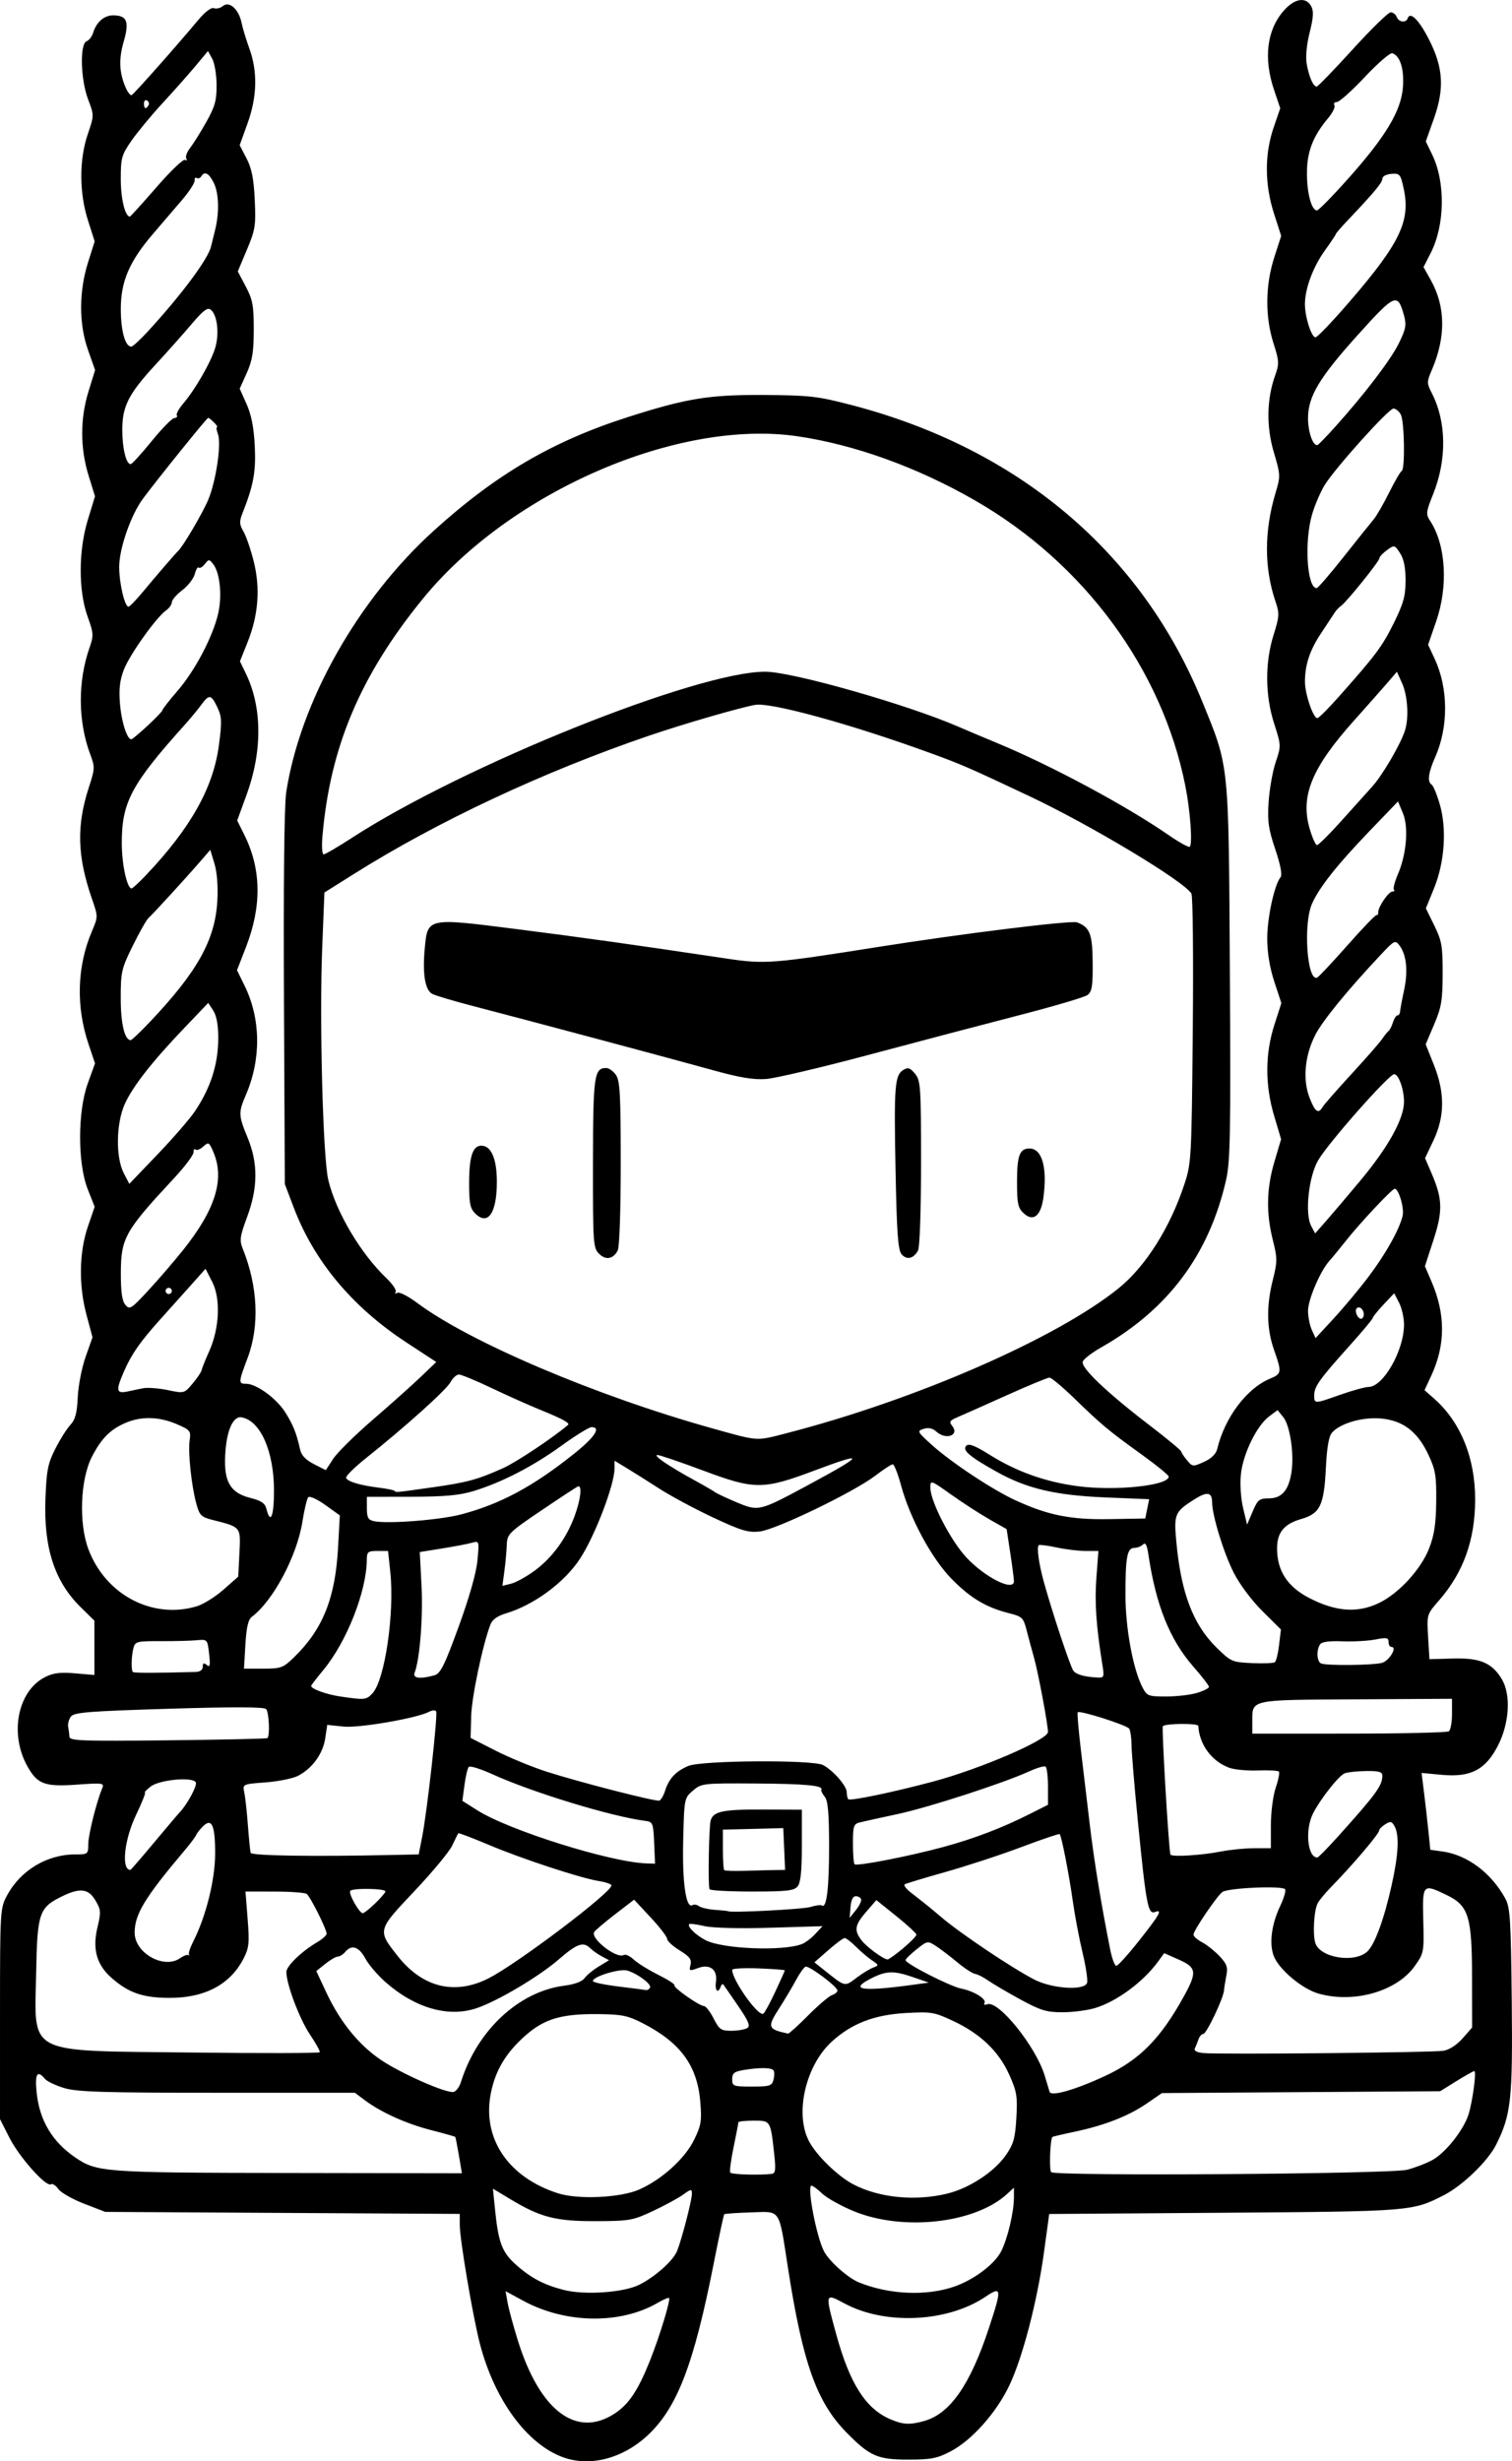 <?xml version="1.0" encoding="UTF-8" standalone="no"?>
<!-- Created with Inkscape (http://www.inkscape.org/) -->

<svg
   width="129.218mm"
   height="210.34mm"
   viewBox="0 0 129.218 210.34"
   version="1.1"
   id="svg5"
   xml:space="preserve"
   xmlns="http://www.w3.org/2000/svg"
   xmlns:svg="http://www.w3.org/2000/svg"><defs
     id="defs2" /><g
     id="layer1"
     transform="translate(-71.335,48.066)"><path
       style="fill:#000000;stroke-width:0.265"
       d="m 119.49,161.943 c -3.104,-1.107 -5.894,-4.904 -7.146,-9.729 -0.593,-2.285 -1.712,-8.876 -1.715,-10.105 l -0.003,-0.976 -15.147,-0.086 -15.147,-0.086 -1.81,-0.699 c -0.996,-0.385 -1.986,-0.95 -2.201,-1.257 -0.215,-0.307 -0.502,-0.489 -0.638,-0.404 -0.413,0.255 -2.708,-2.326 -3.553,-3.998 l -0.794,-1.57 v -8.996 c 0,-8.781 0.014,-9.022 0.586,-10.092 1.163,-2.175 3.417,-3.534 5.861,-3.534 1.059,0 1.094,-0.027 1.094,-0.866 0,-0.797 0.707,-3.634 1.192,-4.78 0.193,-0.457 0.067,-0.476 -2.147,-0.319 -2.765,0.197 -3.385,-0.031 -4.241,-1.557 -1.559,-2.78 -0.839,-6.438 1.501,-7.63 0.704,-0.358 1.3,-0.433 2.57,-0.323 l 1.654,0.143 -0.002,-2.322 -0.002,-2.322 -1.169,-1.148 c -2.227,-2.187 -3.168,-5.065 -3.015,-9.221 0.092,-2.484 0.203,-3.052 0.843,-4.316 0.406,-0.8 0.985,-1.721 1.288,-2.045 0.421,-0.451 0.569,-1.008 0.631,-2.367 0.044,-0.978 0.346,-2.529 0.671,-3.449 l 0.59,-1.671 -0.513,-1.915 c -0.678,-2.532 -0.632,-5.358 0.123,-7.56 l 0.575,-1.676 -0.591,-1.499 c -0.871,-2.209 -0.871,-6.626 -1.9e-4,-9.039 l 0.621,-1.72 -0.551,-1.635 c -1.093,-3.244 -0.991,-6.651 0.289,-9.661 0.528,-1.241 0.528,-1.242 -0.004,-2.778 -1.258,-3.636 -1.327,-6.252 -0.252,-9.539 0.51,-1.558 0.516,-1.716 0.117,-2.778 -1.061,-2.82 -1.083,-6.257 -0.06,-9.158 0.353,-1.002 0.34,-1.212 -0.166,-2.614 -0.799,-2.213 -0.793,-5.65 0.014,-8.292 l 0.612,-2.004 -0.554,-1.794 c -0.721,-2.334 -0.72,-4.85 0.004,-7.192 l 0.558,-1.806 -0.606,-1.716 c -0.785,-2.222 -0.782,-4.998 0.006,-7.495 l 0.564,-1.786 -0.571,-1.786 c -0.754,-2.361 -0.762,-5.19 -0.021,-7.369 0.549,-1.612 0.549,-1.616 0.03,-2.979 -0.642,-1.689 -0.723,-4.737 -0.132,-4.964 0.213,-0.082 0.465,-0.405 0.56,-0.719 0.281,-0.923 0.935,-1.497 1.707,-1.497 1.193,0 1.406,0.528 0.906,2.249 -0.442,1.519 -0.38,2.713 0.206,3.999 0.162,0.355 0.374,0.612 0.472,0.572 0.182,-0.075 3.81,-4.166 5.64,-6.362 0.626,-0.751 1.16,-1.162 1.392,-1.073 0.208,0.08 0.557,-0.004 0.776,-0.186 0.539,-0.447 1.355,0.285 1.585,1.423 0.093,0.458 0.397,1.462 0.676,2.231 0.711,1.959 0.656,4.112 -0.163,6.382 l -0.671,1.86 0.588,1.132 c 0.441,0.851 0.616,1.73 0.7,3.534 0.103,2.201 0.048,2.556 -0.669,4.261 l -0.781,1.86 0.684,1.295 c 0.589,1.116 0.683,1.624 0.682,3.677 -0.002,1.904 -0.122,2.649 -0.602,3.716 l -0.6,1.335 0.587,1.311 c 0.406,0.907 0.622,2.005 0.7,3.562 0.111,2.204 -0.102,3.379 -1.043,5.752 -0.29,0.731 -0.278,0.967 0.082,1.587 0.232,0.401 0.629,1.562 0.881,2.581 0.566,2.285 0.387,4.572 -0.538,6.884 l -0.648,1.619 0.514,1.063 c 1.392,2.881 1.41,6.627 0.051,10.352 l -0.8,2.192 0.62,1.248 c 1.445,2.911 1.488,6.073 0.13,9.571 l -0.766,1.973 0.657,1.344 c 1.375,2.811 1.418,6.239 0.115,9.278 -0.665,1.55 -0.657,1.77 0.134,3.689 0.899,2.182 0.887,4.27 -0.039,6.768 -0.622,1.679 -0.666,2.001 -0.375,2.727 1.293,3.214 1.444,6.591 0.419,9.315 -0.799,2.122 -0.805,2.223 -0.127,2.223 0.872,0 2.586,1.247 3.327,2.42 0.687,1.088 0.978,1.817 1.281,3.199 0.108,0.494 0.482,0.89 1.177,1.244 l 1.018,0.519 0.631,-0.967 c 0.347,-0.532 1.879,-2.044 3.405,-3.36 1.526,-1.317 3.366,-2.961 4.09,-3.655 l 1.316,-1.261 -2.543,-1.665 c -4.634,-3.034 -7.902,-6.949 -9.647,-11.556 l -0.752,-1.984 -0.076,-15.875 c -0.047,-9.878 0.026,-16.532 0.194,-17.615 1.203,-7.753 6.113,-16.453 12.615,-22.35 5.318,-4.823 10.177,-7.663 16.636,-9.723 5.009,-1.598 6.913,-1.904 11.642,-1.872 3.835,0.026 4.532,0.107 7.408,0.856 14.29,3.723 24.794,12.603 29.99,25.354 2.315,5.68 2.248,5.027 2.354,23.07 0.081,13.755 0.037,16.227 -0.319,17.789 -1.452,6.385 -4.951,11.077 -10.684,14.327 -0.777,0.44 -1.482,0.982 -1.567,1.205 -0.195,0.507 2.018,2.619 5.707,5.447 1.483,1.137 2.7,2.143 2.705,2.237 0.005,0.094 0.227,0.431 0.493,0.75 0.47,0.563 0.512,0.567 1.456,0.139 0.633,-0.287 1.028,-0.674 1.132,-1.109 0.637,-2.67 2.508,-5.165 4.498,-5.996 1.018,-0.425 1.033,-0.534 0.35,-2.477 -0.63,-1.792 -0.663,-3.725 -0.1,-5.965 0.396,-1.575 0.396,-1.841 0,-3.416 -0.583,-2.321 -0.54,-4.405 0.138,-6.692 l 0.569,-1.918 -0.601,-2.023 c -0.78,-2.627 -0.768,-5.285 0.035,-7.777 l 0.589,-1.83 -0.603,-1.838 c -0.395,-1.205 -0.603,-2.477 -0.603,-3.694 0,-1.774 0.613,-4.593 1.138,-5.231 0.16,-0.194 -7.9e-4,-1.04 -0.451,-2.381 -0.588,-1.75 -0.678,-2.395 -0.568,-4.064 0.072,-1.091 0.344,-2.618 0.605,-3.392 0.468,-1.39 0.466,-1.431 -0.134,-3.294 -0.777,-2.414 -0.793,-5.206 -0.042,-7.594 0.491,-1.562 0.505,-1.811 0.159,-2.829 -0.979,-2.884 -0.974,-6.04 0.015,-9.33 0.416,-1.383 0.41,-1.511 -0.156,-3.418 -0.654,-2.203 -0.616,-4.543 0.106,-6.564 0.362,-1.013 0.351,-1.233 -0.142,-2.778 -0.722,-2.262 -0.696,-4.944 0.07,-7.325 l 0.591,-1.835 -0.616,-1.915 c -0.798,-2.481 -0.809,-5.069 -0.031,-7.338 l 0.567,-1.654 -0.532,-1.579 c -0.909,-2.7 -0.612,-5.117 0.833,-6.762 0.925,-1.054 1.901,-1.209 2.348,-0.373 0.221,0.413 0.188,0.958 -0.135,2.248 -0.265,1.058 -0.359,2.079 -0.248,2.696 0.2,1.106 0.559,1.92 0.847,1.916 0.104,-0.002 1.488,-1.43 3.075,-3.175 1.587,-1.745 3.049,-3.172 3.249,-3.172 0.2,0 0.433,0.179 0.516,0.397 0.175,0.455 0.8,0.533 0.939,0.117 0.205,-0.616 0.957,0.125 1.805,1.779 1.238,2.415 1.352,4.209 0.432,6.802 l -0.689,1.939 0.553,1.145 c 1.133,2.344 1.079,6.005 -0.123,8.369 l -0.624,1.227 0.619,1.108 c 1.269,2.271 1.3,4.859 0.091,7.68 -0.44,1.027 -0.44,1.121 0.004,1.992 1.249,2.449 1.29,5.662 0.11,8.613 -0.617,1.542 -0.637,1.718 -0.26,2.293 1.347,2.056 1.559,5.568 0.517,8.586 l -0.69,1.999 0.567,1.221 c 1.165,2.508 1.182,5.797 0.043,8.373 -0.597,1.35 -0.697,2.121 -0.306,2.363 0.136,0.084 0.446,0.835 0.69,1.669 0.615,2.106 0.421,4.96 -0.489,7.195 l -0.696,1.71 0.72,1.465 c 0.639,1.301 0.719,1.761 0.714,4.111 -0.005,2.283 -0.104,2.879 -0.728,4.345 l -0.722,1.699 0.694,1.736 c 0.953,2.381 0.944,4.417 -0.026,6.469 l -0.721,1.524 0.546,1.269 c 0.954,2.216 0.984,3.228 0.171,5.725 l -0.729,2.24 0.569,1.324 c 1.196,2.78 1.191,5.401 -0.017,8.006 l -0.586,1.263 0.82,0.721 c 2.258,1.986 3.512,5.069 3.507,8.62 -0.005,3.46 -0.999,6.232 -3.097,8.637 -1.037,1.189 -1.038,1.194 -0.924,3.1 l 0.114,1.91 2.021,-0.056 c 2.307,-0.064 3.327,0.368 4.164,1.762 0.787,1.31 0.653,3.741 -0.311,5.643 -1.062,2.095 -2.336,2.766 -4.814,2.535 l -1.732,-0.162 0.212,1.696 c 0.116,0.933 0.284,2.41 0.373,3.283 l 0.161,1.587 1.058,0.149 c 2.115,0.298 4.156,1.832 5.353,4.021 0.412,0.754 0.478,1.796 0.549,8.731 0.086,8.444 -0.054,9.739 -1.332,12.299 -0.699,1.4 -2.871,3.501 -4.456,4.312 -2.715,1.388 -2.767,1.392 -18.779,1.507 l -14.962,0.107 -0.442,3.239 c -0.573,4.199 -1.818,8.995 -2.962,11.405 -1.106,2.331 -3.2,4.686 -5.012,5.637 -1.152,0.605 -1.673,0.707 -3.596,0.709 -2.659,0.002 -3.312,-0.282 -5.305,-2.308 -2.556,-2.596 -3.749,-5.951 -5.012,-14.091 -0.799,-5.154 -0.567,-4.809 -3.178,-4.727 -1.196,0.037 -2.215,0.109 -2.265,0.158 -0.05,0.05 -0.452,1.931 -0.895,4.181 -1.716,8.718 -3.153,12.432 -5.72,14.777 -2.111,1.929 -4.856,2.631 -7.126,1.822 z m 4.401,-3.768 c 1.198,-0.793 1.975,-1.963 2.992,-4.506 0.815,-2.039 1.78,-5.203 1.632,-5.351 -0.052,-0.052 -0.496,0.139 -0.987,0.423 -3.184,1.845 -7.858,1.774 -11.456,-0.175 l -1.531,-0.829 0.175,0.982 c 0.096,0.54 0.49,1.994 0.875,3.231 1.879,6.033 5.026,8.393 8.301,6.226 z m 26.423,0.657 c 2.206,-0.614 3.937,-3.093 5.528,-7.921 1.132,-3.433 1.109,-3.635 -0.303,-2.687 -3.245,2.178 -8.581,2.426 -12.039,0.558 -1.672,-0.903 -1.671,-0.906 -0.702,2.63 1.156,4.217 2.51,6.352 4.605,7.259 1.098,0.475 1.667,0.507 2.91,0.161 z M 125.992,147.176 c 1.375,-0.702 2.881,-2.053 3.212,-2.884 0.398,-0.997 1.256,-4.306 1.261,-4.863 0.004,-0.448 -0.048,-0.443 -0.772,0.072 -0.427,0.304 -1.588,0.933 -2.58,1.397 -1.693,0.793 -1.988,0.845 -4.846,0.854 -3.426,0.011 -4.733,-0.322 -7.279,-1.855 l -1.526,-0.919 0.18,1.789 c 0.281,2.788 0.593,3.626 1.732,4.656 1.284,1.16 2.398,1.756 4.114,2.202 1.795,0.466 5.165,0.234 6.502,-0.448 z m 26.95,0.149 c 1.655,-0.584 3.406,-1.911 3.956,-2.997 0.555,-1.097 1.089,-3.358 1.089,-4.609 v -0.827 l -0.595,0.546 c -2.743,2.516 -8.931,3.198 -13.134,1.447 -1.076,-0.448 -2.273,-1.119 -2.66,-1.49 -0.388,-0.371 -0.797,-0.675 -0.91,-0.675 -0.409,0 0.397,4.272 1.054,5.583 0.421,0.841 2.033,2.288 2.981,2.676 2.596,1.062 5.809,1.198 8.221,0.347 z m -26.97,-8.28 c 1.915,-0.845 3.895,-2.636 4.673,-4.226 0.614,-1.255 0.675,-1.627 0.538,-3.264 -0.261,-3.117 -1.701,-5.073 -4.959,-6.738 -1.247,-0.637 -1.766,-0.74 -3.824,-0.759 -3.12,-0.029 -4.593,0.419 -6.238,1.899 -1.617,1.454 -2.485,2.915 -2.874,4.841 -0.778,3.851 1.461,7.203 5.726,8.571 1.732,0.556 5.349,0.388 6.958,-0.323 z m 26.266,0.365 c 1.906,-0.449 4.061,-1.855 5.068,-3.309 0.647,-0.933 0.788,-1.438 0.889,-3.176 0.106,-1.834 0.037,-2.25 -0.609,-3.691 -0.896,-1.998 -2.471,-3.505 -4.8,-4.594 -1.616,-0.756 -1.869,-0.798 -4.048,-0.674 -2.687,0.153 -4.595,0.887 -6.29,2.418 -2.252,2.035 -3.21,6.133 -1.989,8.512 0.622,1.213 2.479,3.024 3.805,3.713 2.204,1.144 5.228,1.449 7.974,0.803 z m -14.921,-1.703 c 0.289,-0.037 0.327,-0.392 0.182,-1.7 -0.318,-2.875 -0.299,-2.844 -1.766,-2.844 -0.712,0 -1.294,0.065 -1.294,0.143 0,0.079 -0.184,1.034 -0.409,2.123 -0.225,1.089 -0.355,2.066 -0.288,2.172 0.105,0.167 2.53,0.239 3.575,0.107 z m 54.272,-0.347 c 0.655,-0.168 1.624,-0.54 2.153,-0.828 1.124,-0.611 2.682,-2.574 3.095,-3.899 0.355,-1.139 0.696,-3.704 0.492,-3.704 -0.082,0 -0.771,0.387 -1.532,0.86 l -1.383,0.86 -11.889,0.079 -11.889,0.079 -1.303,0.896 c -1.549,1.065 -3.609,1.871 -6.152,2.406 -1.022,0.215 -1.88,0.417 -1.907,0.45 -0.196,0.235 -0.285,2.824 -0.103,3.006 0.354,0.355 28.985,0.162 30.417,-0.205 z m -81.035,-1.221 c -0.141,-0.837 -0.282,-1.551 -0.312,-1.587 -0.03,-0.036 -0.957,-0.296 -2.059,-0.578 -2.124,-0.543 -4.285,-1.519 -5.675,-2.561 l -0.842,-0.632 H 89.922 c -9.679,0 -11.979,-0.07 -13.083,-0.398 -0.737,-0.219 -1.487,-0.576 -1.668,-0.794 -0.658,-0.792 -0.872,-0.427 -0.702,1.198 0.246,2.357 1.341,4.191 3.296,5.522 1.854,1.262 2.398,1.302 18.202,1.327 l 14.843,0.024 z m 55.238,-6.801 c 2.934,-1.364 4.744,-3.2 6.741,-6.839 1.118,-2.037 1.061,-2.425 -0.452,-3.095 l -1.251,-0.554 -0.517,0.71 c -1.273,1.748 -3.544,3.424 -5.39,3.98 -0.659,0.198 -1.914,0.361 -2.788,0.361 -1.363,0 -1.874,-0.156 -3.596,-1.095 -1.104,-0.602 -2.339,-1.328 -2.744,-1.612 -0.405,-0.285 -0.915,-0.543 -1.132,-0.575 -0.217,-0.032 -0.898,-0.476 -1.512,-0.987 -0.614,-0.511 -1.438,-1.139 -1.831,-1.394 -0.701,-0.456 -0.732,-0.451 -1.654,0.285 -0.517,0.412 -0.939,0.828 -0.939,0.925 -1e-5,0.299 3.788,2.236 4.75,2.428 1.113,0.223 2.202,0.901 1.992,1.241 -0.085,0.137 0.022,0.182 0.239,0.099 0.955,-0.366 4.17,3.632 4.913,6.11 0.175,0.582 0.362,1.202 0.417,1.378 0.13,0.417 2.197,-0.177 4.755,-1.366 z m -55.06,0.514 c 1.386,-4.414 4.948,-7.73 8.834,-8.224 0.868,-0.111 1.521,-0.352 1.72,-0.636 0.177,-0.252 0.721,-0.701 1.21,-0.998 l 0.889,-0.54 -0.619,-0.331 c -0.34,-0.182 -0.779,-0.491 -0.974,-0.686 -0.597,-0.597 -1.14,-0.409 -2.678,0.925 -1.7,1.475 -5.21,3.564 -7.029,4.184 -2.42,0.825 -5.274,0.009 -7.818,-2.234 -0.66,-0.582 -1.432,-1.488 -1.714,-2.012 -0.543,-1.009 -1.171,-1.212 -1.716,-0.556 -0.181,0.218 -0.464,0.397 -0.628,0.398 -0.164,7.9e-4 -0.646,0.279 -1.071,0.619 l -0.772,0.618 0.853,1.822 c 1.175,2.511 2.75,4.462 4.646,5.755 1.695,1.156 5.568,2.87 6.227,2.756 0.215,-0.037 0.503,-0.424 0.64,-0.859 z m 26.706,-0.176 c 0.083,-0.316 0.09,-0.673 0.015,-0.794 -0.159,-0.258 -1.169,-0.277 -2.551,-0.049 -0.821,0.136 -0.992,0.272 -0.992,0.791 0,0.594 0.089,0.627 1.689,0.627 1.511,0 1.705,-0.06 1.839,-0.575 z m -39.631,-3.903 c -0.88,-1.308 -1.998,-4.279 -1.998,-5.312 0,-0.507 1.283,-1.75 2.622,-2.541 0.45,-0.266 0.818,-0.594 0.818,-0.73 0,-0.394 -1.402,-3.191 -1.707,-3.405 -0.152,-0.107 -1.391,-0.196 -2.753,-0.198 l -2.475,-0.004 0.185,2.343 c 0.162,2.049 0.119,2.472 -0.343,3.373 -1.149,2.242 -3.333,3.393 -6.401,3.373 -2.228,-0.014 -3.437,-0.437 -4.882,-1.705 -1.281,-1.125 -1.655,-2.461 -1.209,-4.321 0.315,-1.312 0.299,-1.507 -0.18,-2.314 -0.603,-1.016 -1.334,-1.091 -2.923,-0.3 -1.884,0.937 -2.041,1.415 -2.135,6.468 -0.133,7.145 -1.047,6.67 13.169,6.841 6.046,0.073 11.026,0.061 11.067,-0.026 0.041,-0.087 -0.344,-0.781 -0.855,-1.541 z m 96.87,1.423 c 0.516,-0.084 1.153,-0.493 1.654,-1.064 l 0.814,-0.927 -0.006,-4.29 c -0.007,-5.205 -0.29,-6.123 -2.164,-7.03 -2.054,-0.994 -2.087,-0.959 -2.004,2.184 0.071,2.684 0.053,2.779 -0.721,3.873 -1.535,2.17 -5.177,3.219 -8.218,2.367 -1.38,-0.386 -3.34,-2.012 -3.818,-3.166 -0.433,-1.045 -0.229,-2.722 0.525,-4.314 0.33,-0.697 0.518,-1.349 0.418,-1.448 -0.316,-0.316 -4.947,-0.1 -5.369,0.25 -0.528,0.438 -2.455,3.291 -2.455,3.634 0,0.15 0.327,0.443 0.728,0.652 0.4,0.209 1.07,0.74 1.488,1.18 0.635,0.668 0.732,0.945 0.591,1.677 -0.093,0.483 -0.184,1.056 -0.201,1.274 -0.054,0.672 -1.498,3.704 -1.764,3.704 -0.138,0 -0.324,0.208 -0.414,0.463 -0.09,0.255 -0.23,0.604 -0.312,0.776 -0.095,0.2 0.166,0.343 0.728,0.397 1.367,0.131 19.56,-0.04 20.501,-0.193 z M 140.401,124.17 c 0.868,-0.872 1.786,-1.654 2.041,-1.738 0.255,-0.084 0.463,-0.258 0.463,-0.387 0,-0.33 -2.42,-2.142 -2.725,-2.04 -0.138,0.046 -0.506,0.561 -0.818,1.145 -0.312,0.584 -0.969,1.687 -1.46,2.452 -1.015,1.582 -0.954,1.748 0.78,2.123 0.078,0.017 0.852,-0.683 1.72,-1.554 z m -5.204,1.083 c 0.285,-0.18 0.116,-0.588 -0.794,-1.914 -0.635,-0.927 -1.202,-1.744 -1.258,-1.817 -0.056,-0.073 -0.156,0.017 -0.221,0.198 -0.223,0.625 -0.511,0.33 -0.403,-0.412 0.155,-1.054 -0.519,-1.57 -1.544,-1.183 -0.719,0.271 -0.762,0.252 -0.63,-0.281 0.113,-0.454 -0.078,-0.708 -0.927,-1.23 -0.588,-0.362 -1.069,-0.803 -1.069,-0.98 0,-0.177 -0.635,-1.005 -1.412,-1.839 l -1.412,-1.517 -1.62,1.246 c -0.891,0.685 -1.696,1.37 -1.789,1.521 -0.345,0.558 1.94,2.325 2.532,1.958 0.139,-0.086 0.52,0.092 0.846,0.395 0.326,0.304 1.273,0.892 2.105,1.308 0.832,0.416 1.451,0.817 1.377,0.891 -0.163,0.163 2.128,1.774 2.524,1.774 0.153,0 0.521,0.476 0.818,1.058 0.485,0.951 0.64,1.058 1.527,1.054 0.543,-0.002 1.15,-0.107 1.349,-0.233 z m 2.391,-3.1 c 0.45,-0.962 0.819,-1.787 0.819,-1.832 0,-0.046 -1.012,-0.122 -2.25,-0.169 -1.237,-0.047 -2.249,0.008 -2.249,0.123 0.003,0.88 2.23,4.017 2.662,3.75 0.11,-0.068 0.568,-0.91 1.018,-1.872 z m -10.703,-0.347 c 0.173,-0.281 -1.012,-1.181 -1.932,-1.467 -0.632,-0.197 -2.951,0.507 -2.951,0.895 0,0.109 0.982,0.318 2.183,0.464 1.201,0.146 2.265,0.285 2.366,0.308 0.101,0.024 0.251,-0.067 0.334,-0.201 z m 22.502,-0.258 1.323,-0.181 -1.304,-0.452 c -1.695,-0.588 -2.322,-0.57 -3.641,0.103 -1.902,0.971 -0.787,1.134 3.622,0.53 z m -36.301,-0.547 c 2.453,-1.244 10.504,-7.329 10.504,-7.939 0,-0.113 -0.489,-0.283 -1.087,-0.378 -1.582,-0.253 -6.597,-1.905 -9.457,-3.115 -1.361,-0.576 -2.506,-1.009 -2.544,-0.963 -0.038,0.046 -0.27,0.513 -0.515,1.038 -0.245,0.525 -1.702,2.284 -3.238,3.908 -3.182,3.365 -3.174,3.332 -1.413,5.56 2.116,2.677 4.873,3.349 7.75,1.89 z m 51.149,0.402 c 0.081,-0.211 -0.09,-1.372 -0.379,-2.58 -0.289,-1.208 -0.664,-3.183 -0.833,-4.39 -0.32,-2.291 -0.967,-5.598 -1.125,-5.757 -0.051,-0.051 -1.517,0.445 -3.259,1.102 -1.742,0.657 -4.654,1.613 -6.471,2.126 -1.817,0.512 -3.399,0.99 -3.515,1.062 -0.116,0.072 0.121,0.388 0.526,0.704 1.265,0.985 1.711,1.345 2.623,2.121 1.65,1.403 6.046,4.348 7.942,5.322 1.512,0.777 4.236,0.952 4.49,0.29 z M 144.6,120.907 c 0.45,-0.338 1.057,-0.706 1.348,-0.818 0.513,-0.197 0.51,-0.217 -0.102,-0.632 -0.347,-0.235 -0.963,-0.76 -1.369,-1.166 -0.406,-0.406 -0.836,-0.736 -0.957,-0.734 -0.12,0.002 -0.751,0.47 -1.402,1.04 l -1.183,1.036 0.77,0.613 c 1.93,1.537 1.773,1.501 2.894,0.66 z m 24.101,-3.148 c 1.752,-2.216 2.011,-2.682 1.347,-2.427 -0.605,0.232 -0.763,-0.606 -1.475,-7.813 -0.293,-2.972 -0.535,-5.889 -0.538,-6.482 -0.002,-0.593 -0.091,-1.21 -0.198,-1.372 -0.202,-0.305 -4.231,-1.587 -4.4,-1.4 -0.053,0.058 0.066,1.475 0.265,3.149 0.199,1.673 0.545,4.591 0.771,6.482 0.368,3.091 0.957,6.693 1.742,10.649 0.152,0.764 0.386,1.389 0.521,1.389 0.135,0 1.019,-0.979 1.966,-2.176 z m -81.982,1.524 c 0.304,-0.213 0.628,-0.332 0.72,-0.265 0.092,0.068 0.113,0.049 0.046,-0.042 -0.067,-0.091 0.098,-0.597 0.366,-1.124 1.091,-2.148 1.871,-5.29 1.871,-7.535 0,-2.416 -0.292,-3.054 -1.052,-2.295 -0.258,0.258 -0.514,0.587 -0.569,0.731 -0.055,0.144 -0.49,0.724 -0.967,1.29 -3.431,4.065 -4.291,5.48 -4.291,7.059 0,1.74 2.498,3.145 3.875,2.181 z m 61.783,-0.837 c 0.632,-0.528 1.15,-1.056 1.15,-1.172 0,-0.117 -0.771,-0.83 -1.712,-1.586 l -1.712,-1.374 -0.867,1.003 c -0.982,1.136 -1.054,1.584 -0.392,2.444 0.433,0.562 1.821,1.583 2.211,1.627 0.095,0.011 0.691,-0.413 1.323,-0.941 z m 39.674,0.274 c 0.641,-0.58 1.44,-2.747 2.093,-5.681 0.582,-2.614 0.665,-4.254 0.253,-5.024 -0.231,-0.431 -0.352,-0.459 -0.794,-0.184 -0.287,0.179 -0.521,0.415 -0.521,0.523 0,0.289 -2.299,2.993 -4.157,4.89 -0.468,0.477 -0.963,1.079 -1.101,1.336 -0.321,0.6 -0.443,2.67 -0.2,3.412 0.41,1.253 3.318,1.731 4.427,0.727 z m -48.314,-0.644 c 0.291,-0.111 0.807,-0.5 1.147,-0.866 l 0.618,-0.665 -4.455,0.133 c -2.655,0.079 -4.933,0.022 -5.638,-0.142 -0.651,-0.151 -1.233,-0.225 -1.294,-0.164 -0.195,0.195 0.561,0.939 1.391,1.368 1.456,0.753 6.582,0.962 8.231,0.336 z m 5.065,-3.829 c -0.045,-0.146 -0.251,-0.265 -0.457,-0.265 -0.238,0 -0.402,0.338 -0.448,0.926 l -0.073,0.926 0.53,-0.661 c 0.292,-0.364 0.493,-0.781 0.448,-0.926 z m -41.524,0.345 c 0.48,-0.465 0.872,-0.923 0.872,-1.018 0,-0.259 -2.851,-0.3 -3.01,-0.043 -0.155,0.25 0.779,1.906 1.075,1.906 0.104,0 0.582,-0.381 1.062,-0.846 z m 37.217,0.308 c 0.417,-0.137 0.854,-0.191 0.971,-0.118 0.398,0.246 0.608,-1.586 0.6,-5.228 -0.006,-2.695 -0.103,-3.749 -0.375,-4.076 -0.201,-0.243 -0.329,-0.512 -0.284,-0.599 0.185,-0.358 -1.382,-0.503 -5.689,-0.528 -4.444,-0.026 -4.566,-0.012 -5.292,0.612 -0.737,0.634 -0.743,0.662 -0.83,4.296 -0.086,3.585 0.242,5.831 0.8,5.486 0.13,-0.081 0.38,-0.039 0.556,0.092 0.176,0.131 0.795,0.271 1.377,0.312 0.582,0.041 1.078,0.093 1.102,0.115 0.167,0.16 6.46,-0.164 7.065,-0.364 z m -8.646,-1.513 c -0.144,-0.25 -0.059,-5.352 0.099,-5.887 0.225,-0.764 1.057,-0.938 4.41,-0.923 l 3.379,0.015 v 3.059 c 0,2.204 -0.101,3.182 -0.363,3.497 -0.304,0.366 -0.933,0.437 -3.887,0.437 -1.938,0 -3.575,-0.089 -3.638,-0.198 z m 5.585,-1.639 0.872,-0.014 -0.078,-1.786 -0.078,-1.786 -0.926,0.027 c -0.509,0.015 -1.67,0.045 -2.58,0.066 l -1.654,0.039 v 1.676 c 0,0.922 0.05,1.725 0.11,1.786 0.06,0.061 0.864,0.087 1.786,0.058 0.922,-0.029 2.068,-0.058 2.548,-0.066 z m -53.074,-2.329 c 1.062,-1.273 2.069,-2.461 2.236,-2.639 0.624,-0.662 1.455,-2.201 1.354,-2.505 -0.173,-0.519 -3.1,-0.263 -3.863,0.337 -0.355,0.279 -0.574,0.508 -0.488,0.508 0.087,0 -0.254,0.86 -0.758,1.911 -1.019,2.127 -1.287,4.704 -0.488,4.704 0.041,0 0.944,-1.042 2.006,-2.315 z m 67.5,0.35 c 2.64,-0.72 4.997,-1.622 7.385,-2.828 l 1.527,-0.771 v -1.568 c 0,-0.862 -0.095,-1.627 -0.21,-1.698 -0.116,-0.071 -0.741,0.113 -1.389,0.409 -2.208,1.009 -8.58,3.078 -11.233,3.647 -1.455,0.312 -2.914,0.634 -3.241,0.715 -0.538,0.133 -0.595,0.307 -0.595,1.795 0,0.906 0.061,1.708 0.136,1.783 0.19,0.19 4.711,-0.69 7.621,-1.484 z m -24.744,-0.35 c -0.074,-1.681 -0.117,-1.791 -0.74,-1.87 -2.904,-0.37 -9.641,-2.424 -13.079,-3.987 -1.009,-0.459 -1.919,-0.742 -2.024,-0.63 -0.104,0.112 -0.27,0.811 -0.368,1.553 l -0.179,1.349 1.276,0.807 c 2.721,1.721 11.353,4.432 14.451,4.539 l 0.74,0.025 -0.078,-1.786 z m -22.536,1.044 2.413,-0.052 0.299,-1.522 c 0.426,-2.164 1.348,-10.449 1.191,-10.703 -0.072,-0.117 -0.332,-0.104 -0.578,0.027 -1.04,0.556 -5.979,1.413 -7.337,1.273 l -1.391,-0.144 -0.175,1.167 c -0.195,1.304 -1.111,2.561 -2.322,3.187 -0.436,0.226 -1.683,0.477 -2.77,0.56 -1.964,0.148 -1.976,0.154 -1.826,0.837 0.083,0.378 0.222,1.64 0.31,2.804 0.088,1.164 0.195,2.236 0.237,2.381 0.072,0.246 5.347,0.327 11.948,0.184 z m 70.979,-0.3 c 0.784,-0.155 2.064,-0.281 2.844,-0.281 h 1.419 V 107.905 c 0,-1.1 0.184,-2.518 0.416,-3.2 0.229,-0.674 0.348,-1.293 0.265,-1.376 -0.083,-0.083 -0.898,-0.124 -1.812,-0.091 -0.913,0.033 -2.014,-0.074 -2.447,-0.237 -1.497,-0.566 -2.529,-1.971 -2.625,-3.571 -0.015,-0.242 -2.774,-0.222 -3.03,0.022 -0.116,0.111 0.514,10.737 0.651,10.975 0.125,0.217 2.666,0.061 4.319,-0.265 z m 9.992,-1.273 c 3.273,-3.641 3.796,-4.359 3.796,-5.208 0,-0.326 -0.297,-0.41 -1.389,-0.396 -0.764,0.01 -1.589,0.1 -1.832,0.198 -0.507,0.206 -2.044,2.152 -2.692,3.408 -0.714,1.384 -0.488,3.783 0.355,3.783 0.086,0 0.879,-0.804 1.762,-1.786 z m -57.503,-3.919 c 0.338,-1.052 0.922,-1.674 1.993,-2.122 1.14,-0.476 10.602,-0.54 11.5,-0.077 0.857,0.441 2.033,1.784 2.033,2.32 0,0.258 0.061,0.53 0.135,0.604 0.164,0.164 3.804,-0.594 7.211,-1.501 4.043,-1.076 9.851,-3.579 9.851,-4.245 0,-0.634 -0.828,-5.051 -1.189,-6.339 -0.204,-0.728 -0.497,-1.815 -0.651,-2.416 -0.259,-1.01 -0.374,-1.117 -1.505,-1.402 -1.943,-0.489 -3.291,-1.296 -4.891,-2.928 -1.7,-1.734 -3.558,-5.173 -4.324,-8.004 -0.266,-0.982 -0.583,-1.786 -0.706,-1.786 -0.123,0 -0.79,0.434 -1.482,0.964 -1.833,1.404 -8.501,4.624 -9.89,4.776 -0.985,0.108 -1.582,-0.072 -3.983,-1.197 -1.554,-0.728 -3.637,-1.848 -4.63,-2.488 -0.993,-0.64 -2.252,-1.434 -2.798,-1.763 l -0.992,-0.599 v 0.649 c 0,1.397 -1.669,5.763 -2.954,7.728 -1.326,2.028 -3.928,3.949 -6.319,4.665 -0.735,0.22 -1.175,0.535 -1.335,0.956 -0.669,1.759 -1.601,6.199 -1.645,7.834 l -0.05,1.855 2.117,1.078 c 1.164,0.593 3.129,1.404 4.366,1.803 2.741,0.883 9.298,2.569 9.641,2.479 0.136,-0.036 0.36,-0.415 0.498,-0.842 z m -33.983,-4.497 c 0.228,-0.219 0.134,-2.237 -0.116,-2.487 -0.184,-0.184 -2.85,-0.192 -8.323,-0.023 -6.914,0.213 -8.095,0.309 -8.363,0.675 -0.172,0.235 -0.273,0.628 -0.226,0.874 0.048,0.246 0.096,0.626 0.107,0.844 0.018,0.346 1.096,0.385 8.421,0.304 4.62,-0.051 8.445,-0.135 8.5,-0.188 z M 195.16,99.888 c 0.146,-0.107 0.265,-0.775 0.265,-1.485 v -1.291 l -8.202,0.046 c -9.165,0.051 -8.864,-0.015 -8.864,1.926 v 1.008 l 8.268,-0.004 c 4.548,-0.002 8.387,-0.091 8.533,-0.198 z m -91.995,-3.242 c 1.064,-1.142 1.901,-6.861 1.523,-10.399 l -0.189,-1.768 h -0.905 c -0.81,0 -0.905,0.077 -0.91,0.728 -0.017,2.716 -1.708,7.017 -3.713,9.442 -0.575,0.696 -1.045,1.307 -1.045,1.359 0,0.259 1.302,0.733 2.495,0.908 2.096,0.308 2.216,0.296 2.744,-0.271 z m 70.467,-0.037 c 0.563,-0.169 1.023,-0.4 1.023,-0.514 0,-0.114 -0.596,-0.888 -1.324,-1.72 -2.029,-2.319 -3.205,-5.247 -3.852,-9.59 -0.124,-0.834 -0.251,-1.07 -0.461,-0.86 -0.159,0.159 -0.49,0.29 -0.735,0.29 -0.618,0 -0.764,0.758 -0.766,3.969 -0.002,2.868 0.639,6.371 1.455,7.948 0.382,0.739 0.498,0.784 2.021,0.784 0.889,0 2.076,-0.138 2.639,-0.306 z M 108.464,95.102 c 0.514,-0.145 0.856,-0.83 2.064,-4.141 0.908,-2.488 1.508,-4.6 1.609,-5.663 0.161,-1.694 0.16,-1.695 -0.476,-1.518 -0.351,0.098 -1.495,0.316 -2.544,0.484 l -1.906,0.307 0.15,2.931 c 0.136,2.649 -0.151,6.239 -0.591,7.384 -0.183,0.476 0.471,0.56 1.694,0.216 z m 57.083,-0.898 c -0.53,-3.304 -0.67,-5.323 -0.514,-7.408 l 0.173,-2.315 h -1.083 c -0.596,0 -1.714,-0.135 -2.485,-0.301 -0.771,-0.165 -1.457,-0.255 -1.525,-0.198 -0.196,0.164 -0.003,1.572 0.431,3.145 0.721,2.611 2.27,7.269 2.524,7.591 0.255,0.323 0.92,0.512 2.03,0.575 0.595,0.034 0.619,-0.024 0.449,-1.088 z m -77.476,0.612 c 0.366,-0.01 0.595,-0.182 0.595,-0.446 0,-0.321 0.086,-0.358 0.341,-0.146 0.273,0.227 0.313,0.036 0.198,-0.96 -0.142,-1.238 -0.147,-1.243 -1.069,-1.156 -0.509,0.048 -1.896,0.083 -3.081,0.078 -2.002,-0.009 -2.166,0.032 -2.312,0.575 -0.182,0.678 -0.214,1.901 -0.054,2.061 0.091,0.091 2.003,0.09 5.38,-0.005 z m 8.39,-1.249 c 2.457,-2.387 3.526,-5.042 3.763,-9.351 l 0.153,-2.778 -1.246,-0.892 c -0.685,-0.49 -1.339,-0.788 -1.452,-0.661 -0.113,0.127 -0.337,1.064 -0.498,2.082 -0.463,2.934 -2.487,6.748 -4.319,8.137 -0.316,0.24 -0.468,0.891 -0.556,2.38 l -0.12,2.051 h 1.639 c 1.529,0 1.706,-0.065 2.636,-0.968 z m 84.186,-1.055 0.157,-1.322 -1.585,-1.575 c -0.922,-0.917 -1.948,-2.291 -2.453,-3.288 -0.857,-1.69 -1.832,-4.868 -1.841,-5.997 -0.007,-0.886 -0.417,-0.956 -1.52,-0.26 -1.664,1.051 -1.755,1.258 -1.546,3.556 0.401,4.42 1.423,7.123 3.446,9.112 1.224,1.203 1.327,1.248 3.021,1.323 0.965,0.043 1.846,0.009 1.959,-0.075 0.113,-0.084 0.276,-0.747 0.362,-1.474 z m 8.797,1.529 c 0.621,-0.174 1.33,-1.357 0.814,-1.357 -0.141,0 -0.256,-0.194 -0.256,-0.431 0,-0.365 -0.171,-0.397 -1.124,-0.209 -0.618,0.122 -1.889,0.192 -2.823,0.156 -1.157,-0.044 -1.767,0.043 -1.914,0.275 -0.328,0.517 -0.266,1.47 0.107,1.62 0.483,0.195 4.456,0.153 5.197,-0.055 z M 88.155,89.206 c 0.553,-0.166 1.576,-0.803 2.273,-1.416 l 1.267,-1.115 0.102,-2.016 c 0.114,-2.259 0.149,-2.215 -2.262,-2.824 -1.01,-0.255 -1.146,-0.388 -1.422,-1.398 -0.42,-1.534 -0.72,-4.392 -0.57,-5.42 0.117,-0.799 0.051,-0.881 -1.117,-1.382 -1.487,-0.637 -2.979,-0.68 -4.312,-0.123 -1.326,0.554 -2.1,1.324 -2.915,2.898 -1.003,1.937 -1.148,5.689 -0.307,7.924 1.468,3.899 5.476,6.007 9.265,4.871 z M 189.19,88.923 c 1.7,-0.822 3.593,-2.888 4.285,-4.677 0.435,-1.124 0.581,-2.098 0.601,-4 0.023,-2.194 -0.062,-2.702 -0.67,-3.997 -0.929,-1.982 -2.191,-2.936 -4.093,-3.094 -1.572,-0.13 -3.447,0.419 -4.143,1.213 -0.27,0.309 -0.437,1.26 -0.522,2.981 -0.16,3.242 -0.49,3.93 -2.111,4.398 -1.462,0.422 -2.062,1.152 -2.062,2.509 0,1.926 0.888,3.287 2.778,4.257 2.264,1.162 4.114,1.289 5.936,0.409 z M 117.039,86.154 c 1.487,-1.092 2.717,-2.778 3.411,-4.678 0.519,-1.419 0.652,-2.658 0.271,-2.508 -0.123,0.049 -1.534,0.974 -3.134,2.057 -2.759,1.867 -2.911,2.018 -2.94,2.91 -0.017,0.518 -0.108,1.523 -0.203,2.234 l -0.173,1.293 0.748,-0.188 c 0.412,-0.103 1.321,-0.608 2.02,-1.121 z m 40.949,0.906 c 0.001,-0.182 -0.139,-1.257 -0.311,-2.389 l -0.313,-2.058 -1.474,-0.839 c -0.811,-0.462 -2.278,-1.41 -3.26,-2.109 -1.763,-1.253 -1.786,-1.261 -1.786,-0.591 0,1.164 1.748,4.54 3.092,5.973 1.61,1.716 4.048,2.927 4.053,2.013 z m -47.23,-5.709 c 3.324,-0.879 6.087,-2.358 9.554,-5.113 1.844,-1.465 2.434,-2.341 1.576,-2.341 -0.209,0 -1.37,0.717 -2.58,1.593 -2.433,1.762 -5.09,3.132 -7.498,3.867 -1.209,0.369 -2.467,0.484 -5.351,0.488 l -3.77,0.005 -5.2e-4,0.974 c -2.7e-4,0.794 0.109,0.998 0.595,1.106 1.144,0.255 5.637,-0.093 7.474,-0.579 z m 69.039,-1.369 c 1.106,0 1.708,-0.737 1.925,-2.354 0.209,-1.555 -0.156,-3.897 -0.714,-4.584 l -0.489,-0.602 -0.726,0.541 c -1.048,0.78 -2.229,3.199 -2.408,4.935 -0.088,0.849 -0.008,2.076 0.188,2.892 l 0.34,1.418 0.477,-1.122 c 0.432,-1.017 0.564,-1.122 1.407,-1.122 z m -10.419,0.897 0.168,-0.823 -3.729,-0.153 c -4.298,-0.177 -6.732,-0.752 -9.331,-2.205 -2.298,-1.285 -2.939,-1.836 -2.573,-2.21 0.216,-0.22 0.736,-0.02 1.984,0.762 2.309,1.447 4.757,2.321 7.534,2.691 3.235,0.431 7.784,-0.048 7.784,-0.819 0,-0.121 -1.042,-0.971 -2.315,-1.888 -2.834,-2.041 -3.412,-2.523 -5.742,-4.785 -1.012,-0.982 -1.972,-1.786 -2.134,-1.786 -0.162,0 -1.835,0.693 -3.717,1.54 -1.882,0.847 -3.762,1.683 -4.177,1.859 -0.614,0.259 -0.696,0.39 -0.44,0.698 0.688,0.829 -0.496,1.278 -1.345,0.51 -0.311,-0.281 -0.666,-0.357 -1.072,-0.228 -0.581,0.184 -0.553,0.242 0.669,1.348 1.666,1.509 5.219,3.863 7.191,4.766 2.792,1.278 4.714,1.661 8.045,1.601 l 3.032,-0.054 z M 94.751,79.331 c 0,-3.364 -1.161,-5.995 -2.768,-6.271 -0.741,-0.127 -1.291,1.134 -1.402,3.218 -0.122,2.287 0.435,3.236 2.154,3.669 0.948,0.239 1.25,0.45 1.379,0.964 0.336,1.34 0.637,0.594 0.637,-1.58 z M 140.361,78.867 c 4.901,-2.638 5.037,-2.936 0.576,-1.26 -4.373,1.642 -5.107,1.644 -9.452,0.021 -1.988,-0.743 -3.772,-1.35 -3.964,-1.35 -0.428,0 0.954,0.947 3.081,2.111 0.873,0.478 1.707,0.96 1.852,1.071 0.146,0.111 0.971,0.498 1.835,0.86 1.878,0.788 1.933,0.775 6.072,-1.453 z m -32.116,0.182 c 3.027,-0.429 3.886,-0.662 6.085,-1.648 1.114,-0.499 4.215,-2.563 5.549,-3.692 0.189,-0.16 -0.48,-0.525 -2.374,-1.293 -0.946,-0.384 -2.814,-1.219 -4.152,-1.857 -1.338,-0.638 -2.598,-1.16 -2.8,-1.16 -0.202,0 -0.525,0.295 -0.717,0.654 -0.353,0.659 -3.898,3.846 -7.219,6.489 -0.985,0.784 -1.751,1.545 -1.703,1.69 0.105,0.314 1.187,0.636 2.827,0.841 0.652,0.082 1.238,0.2 1.301,0.263 0.151,0.151 0.013,0.164 3.202,-0.289 z m 30.311,-4.635 c 11.026,-2.841 23.095,-8.11 28.385,-12.391 2.302,-1.863 4.393,-5.175 5.617,-8.896 0.59,-1.792 0.613,-2.216 0.714,-13.147 0.058,-6.212 0.005,-11.467 -0.116,-11.677 -0.601,-1.042 -8.592,-5.849 -13.846,-8.328 -5.201,-2.454 -5.799,-2.714 -8.467,-3.686 -6.765,-2.464 -13.612,-4.348 -14.964,-4.116 -1.275,0.218 -6.136,1.629 -9.113,2.645 -8.98,3.065 -18.044,7.313 -25.164,11.792 l -2.542,1.599 -0.185,4.611 c -0.253,6.304 0.054,18.043 0.521,19.972 0.663,2.736 2.762,6.274 4.972,8.383 0.52,0.496 0.872,1.02 0.782,1.165 -0.091,0.147 -0.03,0.181 0.137,0.078 0.165,-0.102 0.928,0.284 1.695,0.858 4.472,3.347 15.308,7.956 25.207,10.719 4.027,1.124 3.717,1.104 6.366,0.421 z M 122.526,59.074 c -0.496,-0.496 -0.523,-0.897 -0.515,-7.733 0.009,-7.481 0.1,-8.136 1.13,-8.136 0.23,0 0.604,0.265 0.831,0.588 0.347,0.496 0.412,1.678 0.412,7.558 0,4.008 -0.109,7.174 -0.257,7.451 -0.398,0.744 -1.023,0.85 -1.601,0.272 z m 25.863,0.054 c -0.309,-0.356 -0.413,-1.795 -0.519,-7.192 -0.141,-7.224 -0.071,-8.116 0.674,-8.571 0.39,-0.238 0.575,-0.177 0.992,0.332 0.478,0.583 0.513,1.091 0.513,7.624 0,4.027 -0.109,7.204 -0.257,7.48 -0.375,0.7 -0.96,0.836 -1.403,0.327 z m -36.446,-3.494 c -0.438,-0.438 -0.522,-0.877 -0.515,-2.706 0.009,-2.333 0.366,-3.228 1.222,-3.064 0.729,0.14 1.143,1.24 1.147,3.046 0.006,2.685 -0.763,3.814 -1.854,2.723 z m 46.869,-0.022 c -0.484,-0.45 -0.56,-0.822 -0.56,-2.708 0,-2.228 0.225,-2.821 1.07,-2.821 1.07,0 1.534,1.648 1.183,4.201 -0.218,1.583 -0.87,2.094 -1.693,1.328 z m -26.622,-12.242 c -3.454,-0.959 -15.661,-4.222 -20.447,-5.465 -1.641,-0.426 -3.203,-0.892 -3.469,-1.035 -0.617,-0.33 -0.842,-1.705 -0.638,-3.892 0.245,-2.624 0.203,-2.615 7.774,-1.653 5.728,0.728 10.092,1.34 18.012,2.527 3.279,0.491 3.909,0.443 12.923,-0.986 7.211,-1.143 16.54,-2.297 17.038,-2.107 1.102,0.419 1.318,0.984 1.334,3.492 0.013,1.972 -0.063,2.439 -0.446,2.719 -0.254,0.186 -2.874,0.96 -5.821,1.721 -2.947,0.76 -8.692,2.273 -12.767,3.362 -4.075,1.089 -8.063,2.029 -8.864,2.09 -1.091,0.082 -2.251,-0.111 -4.63,-0.772 z m 53.71,27.752 c 1.019,-0.36 2.098,-0.657 2.398,-0.66 1.257,-0.013 3.026,-3.125 3.026,-5.323 0,-0.582 -0.189,-1.424 -0.42,-1.871 l -0.42,-0.812 -0.903,0.957 c -0.497,0.527 -0.915,1.046 -0.931,1.155 -0.015,0.109 -0.884,1.151 -1.93,2.315 -2.607,2.9 -3.069,3.544 -3.069,4.269 0,0.77 -0.019,0.77 2.249,-0.031 z M 83.536,70.577 c 0.38,-0.08 1.333,-0.012 2.118,0.151 1.426,0.296 1.427,0.296 2.143,-0.556 0.394,-0.468 0.74,-0.983 0.768,-1.143 0.028,-0.16 0.318,-0.885 0.645,-1.61 0.882,-1.961 0.996,-4.494 0.266,-5.925 l -0.576,-1.13 -1.241,1.393 c -0.683,0.766 -1.838,2.055 -2.568,2.864 -1.793,1.988 -2.536,3.06 -3.213,4.636 -0.649,1.509 -0.592,1.788 0.323,1.599 0.355,-0.073 0.956,-0.198 1.337,-0.278 z m 104.739,-9.512 c 1.482,-1.964 2.642,-4.031 2.928,-5.216 0.158,-0.652 -0.329,-2.324 -0.676,-2.324 -0.217,0 -2.948,2.906 -4.103,4.366 -0.575,0.728 -1.239,1.535 -1.474,1.794 -0.772,0.85 -1.829,3.313 -1.829,4.262 0,0.512 0.145,1.248 0.322,1.636 l 0.322,0.706 1.556,-1.686 c 0.856,-0.927 2.185,-2.519 2.953,-3.538 z m -0.39,3.191 c 0,-0.427 -0.375,-0.743 -0.606,-0.512 -0.206,0.206 0.078,0.893 0.37,0.893 0.13,0 0.236,-0.172 0.236,-0.381 z M 86.94,58.816 c 2.788,-3.476 3.611,-6.079 2.649,-8.381 -0.377,-0.903 -0.426,-0.932 -0.881,-0.52 -0.265,0.24 -0.561,0.356 -0.659,0.259 -0.097,-0.097 -0.177,0.013 -0.177,0.244 0,0.232 -0.757,1.234 -1.682,2.227 -4.173,4.482 -4.515,5.09 -4.527,8.048 -0.006,1.631 0.102,2.408 0.383,2.747 0.367,0.443 0.494,0.363 1.953,-1.215 0.859,-0.929 2.182,-2.463 2.94,-3.409 z m -0.921,3.44 c 0,-0.146 -0.119,-0.265 -0.265,-0.265 -0.146,0 -0.265,0.119 -0.265,0.265 0,0.146 0.119,0.265 0.265,0.265 0.146,0 0.265,-0.119 0.265,-0.265 z M 187.601,52.817 c 2.376,-2.846 3.723,-5.28 3.723,-6.726 0,-1.066 -0.46,-2.357 -0.84,-2.357 -0.446,0 -5.611,5.846 -6.49,7.345 -0.824,1.405 -1.162,4.583 -0.6,5.633 l 0.336,0.628 0.923,-1.048 c 0.508,-0.576 1.834,-2.14 2.949,-3.475 z M 87.998,46.894 c 1.354,-2.02 1.99,-4.026 1.99,-6.276 0,-1.09 -0.148,-1.891 -0.429,-2.32 l -0.429,-0.655 -2.018,2.113 c -2.797,2.928 -4.434,5.019 -5.114,6.53 -0.744,1.654 -0.786,4.554 -0.086,5.905 l 0.475,0.915 2.412,-2.518 c 1.327,-1.385 2.766,-3.047 3.2,-3.693 z m 96.367,-0.353 c 0.116,-0.203 1.22,-1.464 2.452,-2.802 1.232,-1.338 2.416,-2.69 2.631,-3.005 0.214,-0.314 0.47,-0.631 0.568,-0.704 0.098,-0.073 0.262,-0.4 0.364,-0.728 0.102,-0.327 0.277,-0.595 0.388,-0.595 0.111,0 0.211,-0.149 0.222,-0.331 0.011,-0.182 0.164,-1.007 0.342,-1.834 0.349,-1.627 0.206,-3.003 -0.394,-3.809 -0.362,-0.486 -0.436,-0.449 -1.62,0.814 -2.874,3.064 -4.97,5.635 -5.585,6.847 -0.89,1.756 -1.078,3.789 -0.493,5.321 0.473,1.239 0.766,1.453 1.126,0.824 z M 84.237,39.17 c 3.995,-4.237 5.484,-6.928 5.672,-10.253 0.07,-1.228 -0.024,-2.436 -0.245,-3.17 l -0.358,-1.185 -0.784,0.908 c -1.244,1.441 -4.144,4.611 -4.484,4.902 -0.171,0.146 -0.777,1.211 -1.348,2.368 -0.975,1.977 -1.037,2.246 -1.037,4.498 0,2.185 0.333,3.586 0.852,3.586 0.095,0 0.874,-0.744 1.731,-1.654 z m 102.269,-6.467 c 1.308,-1.483 2.431,-2.644 2.495,-2.58 0.064,0.064 0.117,-0.036 0.117,-0.222 0,-0.483 0.89,-1.778 1.221,-1.778 0.153,0 0.208,-0.07 0.122,-0.157 -0.086,-0.086 0.066,-0.676 0.338,-1.311 0.745,-1.738 0.932,-4.026 0.428,-5.234 l -0.416,-0.996 -2.456,2.555 c -2.75,2.862 -4.272,4.784 -4.893,6.184 -0.76,1.713 -0.427,6.638 0.428,6.322 0.13,-0.048 1.307,-1.301 2.615,-2.784 z M 83.801,26.735 c 3.828,-4.034 5.76,-7.474 6.242,-11.114 0.269,-2.032 0.253,-2.43 -0.134,-3.241 -0.531,-1.113 -0.697,-1.138 -1.379,-0.205 -0.289,0.396 -0.904,1.14 -1.365,1.654 -4.621,5.14 -5.436,6.674 -5.422,10.207 0.007,1.794 0.451,3.823 0.836,3.823 0.086,0 0.636,-0.506 1.223,-1.124 z M 101.423,23.527 c 9.529,-6.181 29.457,-14.189 35.308,-14.189 2.315,0 12.195,2.817 16.56,4.721 0.618,0.27 2.077,0.885 3.241,1.367 4.607,1.908 10.995,5.334 14.649,7.856 0.927,0.64 1.752,1.096 1.834,1.014 0.247,-0.247 0.044,-3.056 -0.373,-5.168 -1.977,-9.99 -8.652,-19.061 -17.973,-24.423 -4.928,-2.835 -10.288,-4.772 -15.19,-5.489 -10.211,-1.493 -24.56,4.737 -32.02,13.903 -5.342,6.564 -7.916,12.662 -8.57,20.309 -0.072,0.837 -0.024,1.521 0.106,1.521 0.13,0 1.223,-0.64 2.428,-1.422 z m 84.509,-1.398 c 1.001,-1.114 2.206,-2.454 2.678,-2.977 0.879,-0.974 2.415,-3.606 2.795,-4.787 0.348,-1.081 0.234,-2.974 -0.242,-4.033 l -0.445,-0.99 -0.821,0.955 c -0.451,0.525 -1.727,1.967 -2.834,3.204 -3.624,4.047 -4.615,6.459 -3.803,9.252 0.224,0.771 0.508,1.402 0.63,1.402 0.123,0 1.042,-0.912 2.043,-2.026 z M 84.006,13.897 c 0.671,-0.621 1.22,-1.201 1.22,-1.287 0,-0.086 0.58,-0.828 1.289,-1.648 1.48,-1.713 2.99,-4.578 3.457,-6.558 0.358,-1.518 0.167,-3.506 -0.409,-4.248 -0.349,-0.45 -0.388,-0.451 -0.726,-0.016 -0.196,0.252 -0.429,0.387 -0.516,0.3 -0.088,-0.088 -0.239,0.157 -0.336,0.544 -0.097,0.387 -0.579,1.01 -1.071,1.386 -0.492,0.375 -0.895,0.84 -0.895,1.033 0,0.193 -0.221,0.506 -0.491,0.696 -0.844,0.594 -3.125,3.8 -3.613,5.079 -0.341,0.894 -0.429,1.664 -0.329,2.874 0.137,1.646 0.648,3.188 1.01,3.049 0.105,-0.04 0.739,-0.581 1.41,-1.203 z m 101.705,-2.376 c 3.197,-3.597 3.75,-4.336 4.738,-6.335 0.834,-1.687 1.007,-2.316 1.007,-3.651 0,-1.103 -0.149,-1.841 -0.473,-2.334 -0.464,-0.707 -0.485,-0.712 -1.116,-0.253 -0.354,0.258 -0.647,0.574 -0.652,0.703 -0.01,0.272 -2.844,3.785 -3.285,4.071 -0.162,0.105 -0.414,0.379 -0.56,0.608 -0.146,0.229 -0.653,0.999 -1.128,1.711 -0.968,1.452 -1.382,2.693 -1.384,4.152 -0.002,1.039 0.703,3.114 1.058,3.114 0.114,0 0.922,-0.804 1.795,-1.786 z M 83.531,2.532 c 1.087,-1.315 2.787,-3.287 3.027,-3.512 0.428,-0.4 2.091,-3.228 2.57,-4.37 0.671,-1.599 1.144,-4.791 0.832,-5.618 -0.123,-0.327 -0.159,-0.595 -0.079,-0.595 0.08,0 -0.034,-0.179 -0.252,-0.397 -0.218,-0.218 -0.445,-0.397 -0.504,-0.397 -0.107,0 -4.248,5.131 -5.564,6.895 -1.034,1.386 -2.04,4.269 -2.04,5.847 0,1.386 0.47,3.398 0.794,3.398 0.1,0 0.646,-0.563 1.215,-1.251 z M 186.165,-0.478 c 1.164,-1.47 2.315,-2.907 2.559,-3.193 0.244,-0.286 0.839,-1.315 1.323,-2.288 0.484,-0.972 0.969,-1.808 1.078,-1.856 0.301,-0.134 0.237,-4.24 -0.075,-4.824 -0.151,-0.281 -0.433,-0.512 -0.626,-0.512 -0.412,0 -4.962,5.057 -5.878,6.533 -0.344,0.554 -0.822,1.662 -1.063,2.463 -0.699,2.327 -0.46,6.35 0.377,6.35 0.105,0 1.142,-1.203 2.306,-2.673 z M 84.3,-10.37 c 0.873,-1.074 1.743,-1.961 1.934,-1.97 0.19,-0.01 0.287,-0.114 0.213,-0.232 -0.073,-0.118 0.167,-0.564 0.533,-0.99 1.026,-1.194 2.39,-3.569 2.751,-4.788 0.358,-1.212 0.176,-2.785 -0.377,-3.243 -0.278,-0.231 -0.636,0.036 -1.647,1.228 -0.71,0.838 -2.098,2.397 -3.084,3.465 -2.301,2.495 -2.838,3.549 -2.838,5.575 0,1.584 0.337,2.951 0.721,2.924 0.113,-0.008 0.919,-0.893 1.792,-1.967 z M 185.419,-11.564 c 2.545,-2.831 4.777,-5.759 5.467,-7.17 0.601,-1.23 0.661,-1.563 0.431,-2.393 -0.536,-1.935 -0.758,-1.843 -3.871,1.606 -3.36,3.723 -4.325,5.328 -4.325,7.196 0,1.208 0.443,2.435 0.823,2.282 0.091,-0.037 0.755,-0.722 1.474,-1.522 z M 83.933,-19.703 c 2.89,-3.137 5.204,-6.244 5.438,-7.301 0.037,-0.167 0.188,-0.779 0.336,-1.361 0.39,-1.537 0.34,-3.22 -0.122,-4.114 -0.418,-0.807 -0.767,-0.977 -1.054,-0.512 -0.091,0.148 -0.264,0.209 -0.383,0.135 -0.119,-0.074 -0.2,0.026 -0.18,0.222 0.02,0.195 -0.461,0.938 -1.07,1.651 -0.608,0.712 -1.71,1.999 -2.449,2.86 -2.071,2.412 -2.796,4.105 -2.789,6.506 0.006,1.849 0.379,3.175 0.893,3.175 0.12,0 0.741,-0.567 1.38,-1.26 z m 102.79,-2.643 c 4.263,-4.953 5.165,-6.843 4.577,-9.585 -0.269,-1.254 -0.333,-1.331 -1.057,-1.276 -0.441,0.034 -0.771,0.211 -0.771,0.415 0,0.336 -0.666,1.136 -2.977,3.574 -0.546,0.576 -0.992,1.092 -0.992,1.147 0,0.055 -0.429,0.697 -0.953,1.427 -1.005,1.398 -1.693,3.258 -1.693,4.573 0,1.094 0.554,2.833 0.902,2.833 0.159,-6.3e-5 1.493,-1.399 2.964,-3.109 z m -102.017,-9.718 c 1.196,-1.38 2.297,-2.433 2.447,-2.34 0.149,0.092 0.196,0.045 0.102,-0.106 -0.093,-0.151 0.051,-0.556 0.319,-0.901 0.269,-0.345 0.892,-1.341 1.384,-2.214 0.746,-1.323 0.894,-1.852 0.887,-3.175 -0.004,-0.873 -0.172,-1.883 -0.372,-2.245 l -0.364,-0.657 -1.082,1.295 c -0.595,0.712 -1.861,2.139 -2.813,3.171 -0.952,1.032 -2.143,2.471 -2.646,3.198 -0.845,1.223 -0.914,1.473 -0.911,3.307 0.003,1.668 0.371,3.175 0.775,3.175 0.054,0 1.077,-1.129 2.273,-2.508 z m 101.844,-0.733 c 3.212,-3.603 4.52,-5.78 4.679,-7.795 0.123,-1.559 -0.23,-2.701 -0.904,-2.924 -0.186,-0.061 -1.243,0.852 -2.35,2.03 -1.107,1.178 -2.182,2.141 -2.39,2.141 -0.208,0 -0.303,0.121 -0.211,0.27 0.092,0.148 -0.145,0.641 -0.526,1.094 -1.31,1.557 -1.819,2.877 -1.82,4.722 -7.9e-4,1.72 0.392,3.175 0.857,3.175 0.136,0 1.335,-1.22 2.665,-2.712 z M 84.024,-39.062 c 0.084,-0.135 0.031,-0.321 -0.117,-0.412 -0.148,-0.091 -0.269,0.019 -0.269,0.246 0,0.465 0.159,0.533 0.386,0.166 z"
       id="path8803" /></g></svg>
